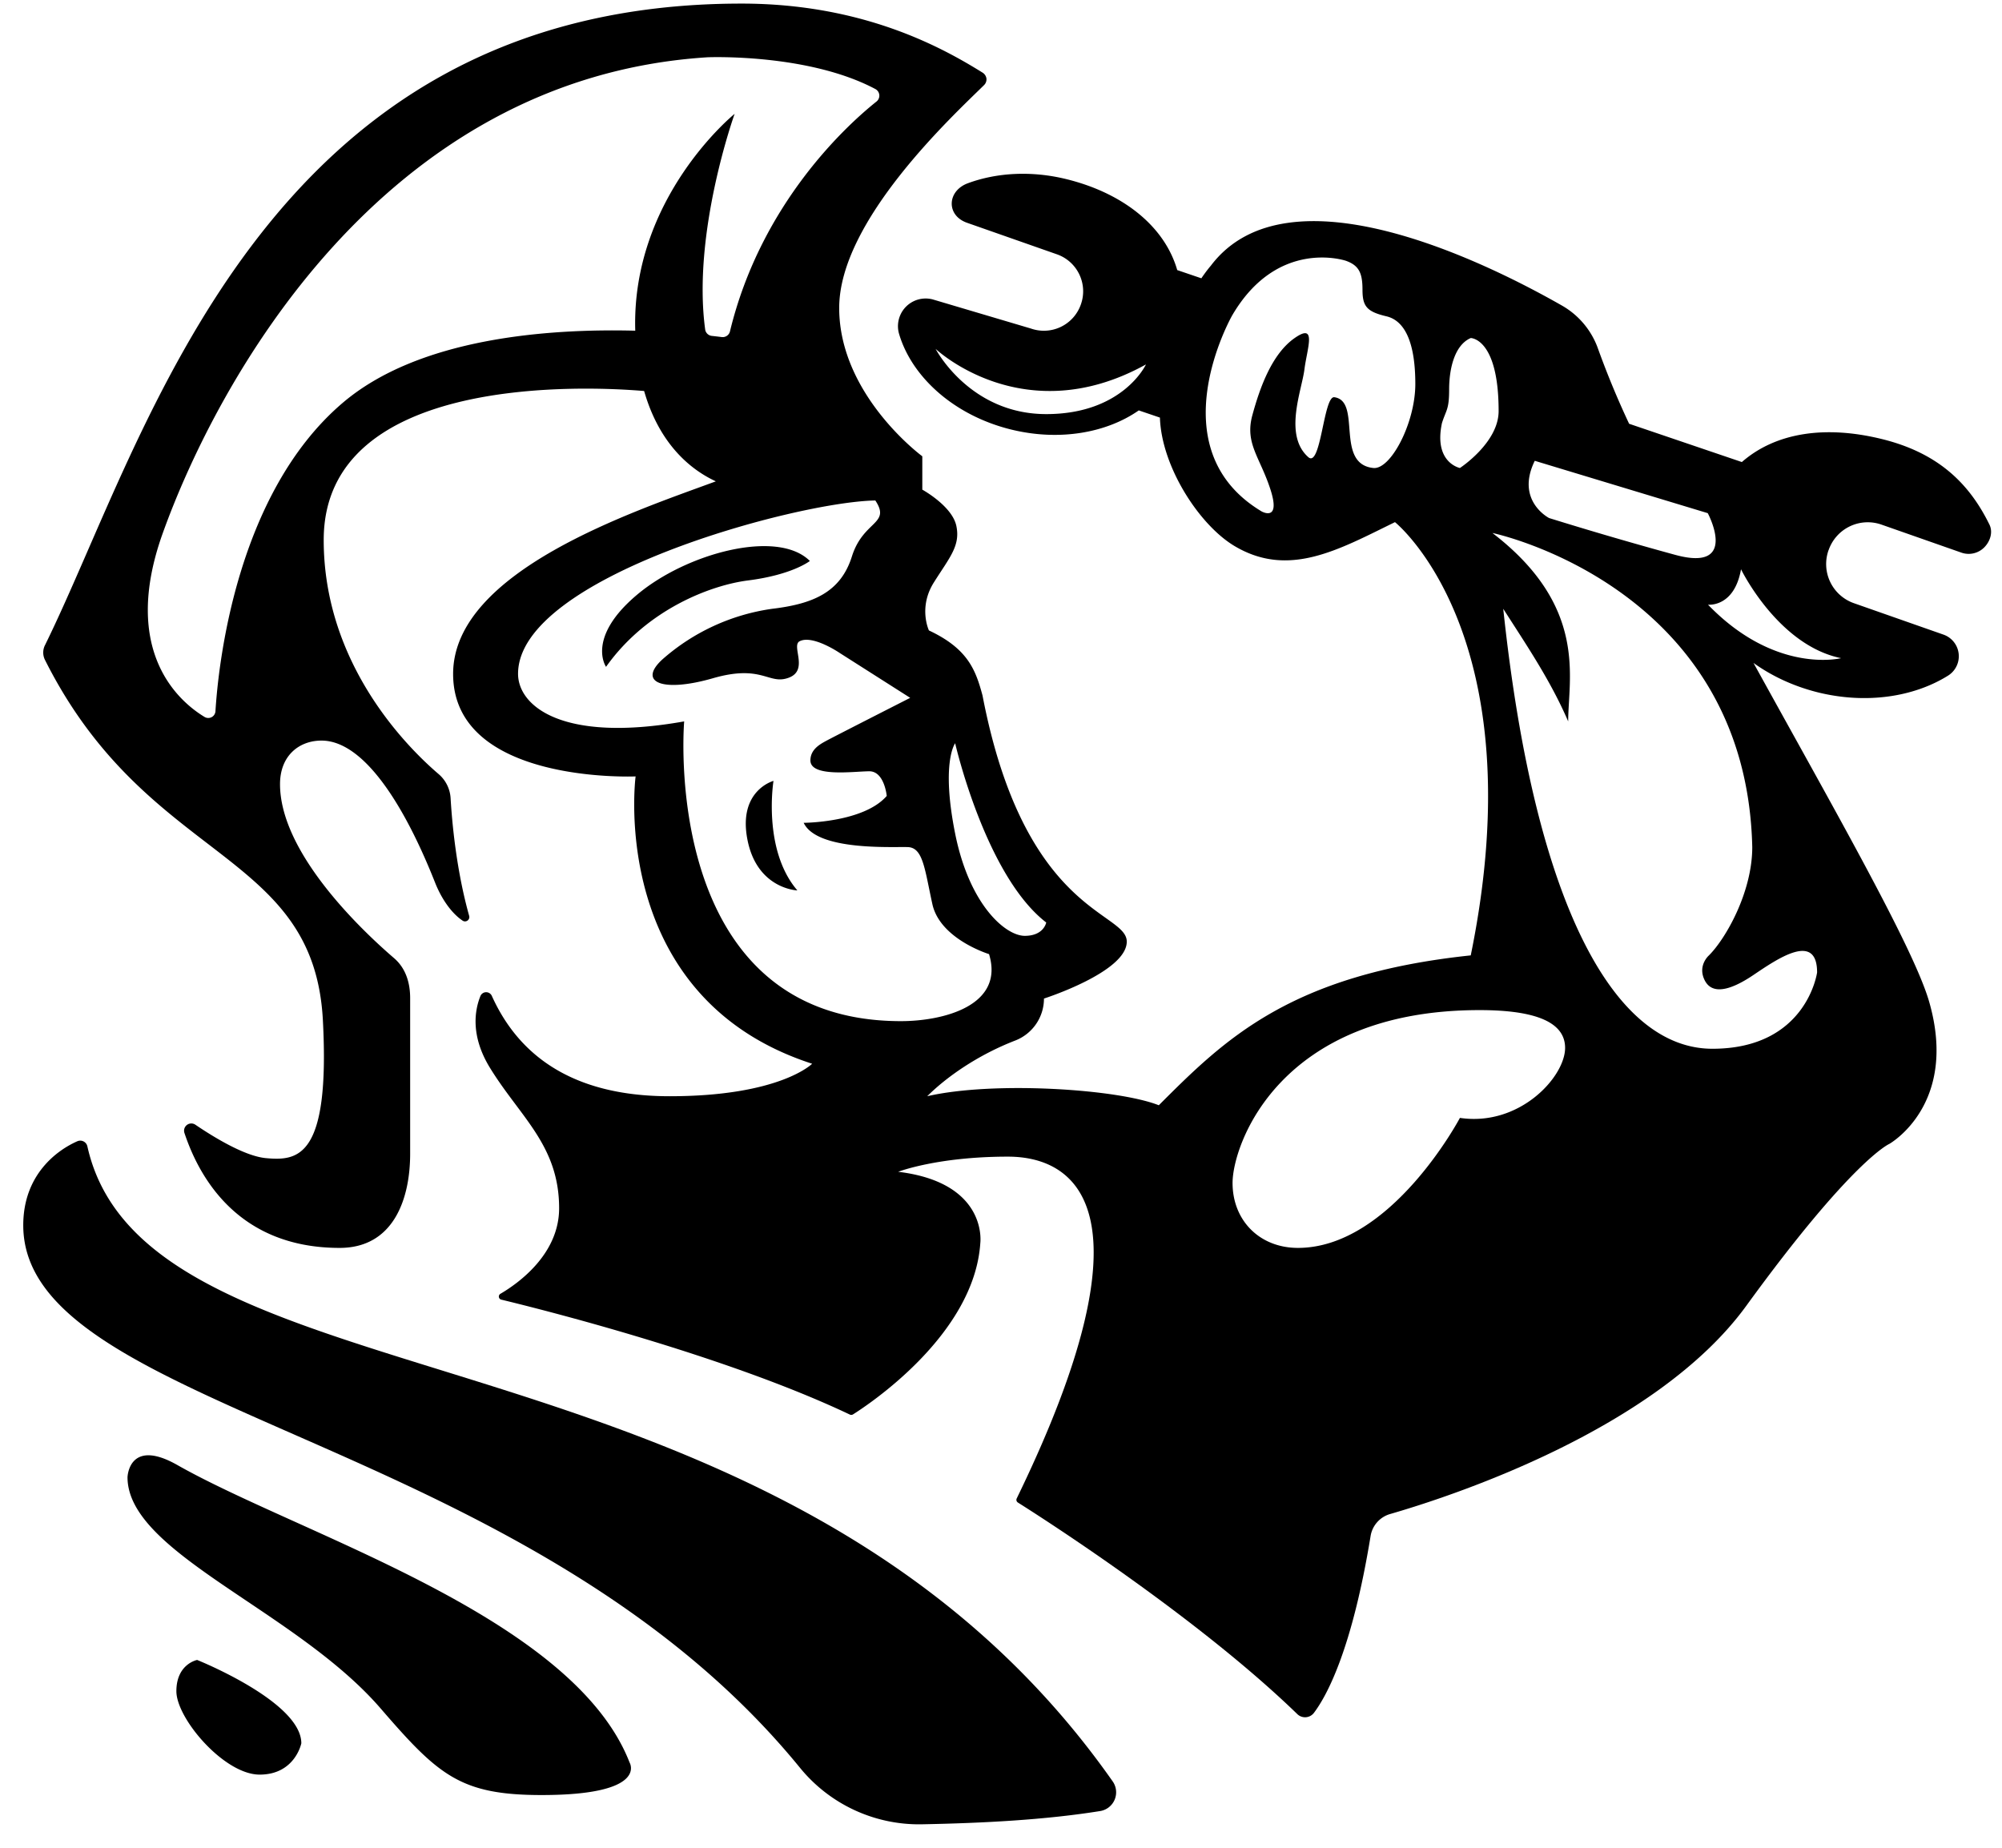 <svg width="39" height="36" xmlns="http://www.w3.org/2000/svg"><g fill-rule="nonzero"><path d="M35.866 12.823s-1.274.323-2.593-1.042c0 0 .511.058.643-.69 0 0 .719 1.482 1.95 1.732m-.468 6.123s-.201 1.487-2.04 1.487c-1.837 0-3.441-2.607-4.074-8.572.454.71.919 1.392 1.265 2.194 0-.84.392-2.237-1.476-3.671 0 0 4.945 1.03 5.062 6.12 0 .877-.514 1.78-.844 2.11 0 0-.225.195-.085.48.139.285.483.218.95-.097.466-.314 1.242-.853 1.242-.05M28.44 21.78s-1.338 2.533-3.156 2.533c-.743 0-1.273-.531-1.273-1.266s.9-3.367 4.811-3.367c.935 0 1.667.171 1.667.736s-.887 1.537-2.049 1.364m0-12.662s-.515-.102-.35-.875c.082-.261.14-.257.14-.656 0-.4.104-.864.421-1.001 0 0 .543 0 .543 1.424 0 .616-.754 1.108-.754 1.108m-1.687 0c-.755-.08-.218-1.304-.76-1.379-.21-.028-.26 1.384-.506 1.168-.486-.428-.127-1.302-.076-1.71.051-.408.25-.919-.19-.611-.44.307-.675.954-.825 1.506-.149.55.15.813.355 1.451.204.639-.176.42-.176.42-2.048-1.23-.572-3.817-.572-3.817.887-1.519 2.216-1.065 2.216-1.065.258.092.323.243.323.566 0 .323.086.426.467.516.382.091.562.56.562 1.319 0 .76-.48 1.672-.818 1.636m3.145-.14l3.37 1.02s.619 1.152-.628.814a74.572 74.572 0 0 1-2.463-.719s-.66-.337-.279-1.115m-16.57 5.077c-2.39.426-3.236-.308-3.236-.927 0-1.89 5.431-3.354 6.96-3.377.308.466-.234.386-.456 1.089-.221.703-.761.926-1.552 1.021a4.094 4.094 0 0 0-2.141.987c-.485.446 0 .65.986.366.965-.278 1.082.137 1.476-.01.395-.147.044-.622.211-.71.255-.132.782.228.782.228l1.373.874s-1.543.785-1.651.846c-.109.06-.293.162-.293.373 0 .335.855.212 1.148.212.294 0 .339.48.339.48-.45.52-1.618.524-1.618.524.26.552 1.732.462 2.029.473.297.01.328.428.478 1.111.15.683 1.104.974 1.104.974.308 1.013-.91 1.306-1.716 1.306-4.721 0-4.223-5.84-4.223-5.84m.537-7.511a.146.146 0 0 1-.128-.126c-.256-1.892.574-4.2.574-4.2s-2.014 1.626-1.936 4.225c-1.709-.044-4.221.142-5.704 1.41-2.078 1.775-2.42 5.126-2.474 6.006a.14.14 0 0 1-.211.11c-.49-.296-1.645-1.273-.814-3.585C4.207 7.5 7.405 1.52 13.783 1.116c0 0 1.952-.082 3.27.619a.146.146 0 0 1 .023.242c-.547.436-2.246 1.959-2.856 4.48a.146.146 0 0 1-.16.11 11.527 11.527 0 0 0-.195-.023m4.742 7.937s.59 2.58 1.774 3.492c0 0-.045.26-.418.26s-1.077-.597-1.356-1.991c-.279-1.394 0-1.761 0-1.761m1.774-6.413c-1.495 0-2.155-1.271-2.155-1.271s1.715 1.624 4.098.303c0 0-.447.968-1.943.968m18.374 2.152c-.378-.77-.968-1.389-2.095-1.666-1.097-.27-2.065-.131-2.728.448l-2.196-.746a17.049 17.049 0 0 1-.604-1.457 1.57 1.57 0 0 0-.705-.846c-1.437-.82-5.33-2.768-6.838-.778 0 0-.079.089-.186.247l-.47-.16c-.244-.848-1.047-1.498-2.16-1.772-.685-.168-1.359-.126-1.918.08-.407.15-.426.626-.018.77l1.753.615c.397.14.607.575.467.973l-.002.006a.763.763 0 0 1-.972.467l-1.898-.563a.539.539 0 0 0-.668.676c.252.84 1.078 1.584 2.182 1.855.938.23 1.855.066 2.485-.373l.412.14c.03.955.767 2.095 1.456 2.504 1.056.627 2.024.07 3.123-.467 0 0 2.752 2.2 1.476 8.441-3.523.371-4.797 1.64-6.077 2.92-.8-.318-3.222-.474-4.511-.176.365-.365.971-.797 1.714-1.085a.877.877 0 0 0 .56-.818s1.613-.516 1.613-1.109-1.992-.533-2.81-4.796c-.133-.495-.283-.91-1.044-1.267 0 0-.212-.446.096-.935.307-.488.52-.715.438-1.102-.081-.387-.663-.706-.663-.706v-.65S16.348 7.701 16.348 6c0-1.703 2.218-3.747 2.82-4.34a.157.157 0 0 0 .048-.133.163.163 0 0 0-.08-.115C18.36.93 16.818.07 14.447.07 5.079.07 2.887 8.48.879 12.565a.32.32 0 0 0-.006.286c2.003 4 5.24 3.674 5.417 7.028.141 2.682-.486 2.742-1.11 2.685-.41-.038-1.01-.404-1.374-.651a.141.141 0 0 0-.213.161c.244.732.954 2.239 3.023 2.239 1.052 0 1.374-.955 1.374-1.835v-3.032c0-.299-.086-.582-.312-.777-.713-.613-2.223-2.085-2.223-3.391 0-.558.374-.849.808-.849.813 0 1.602 1.224 2.213 2.768.143.36.348.615.536.74.029.02.068.019.096-.002a.084.084 0 0 0 .032-.09c-.252-.896-.335-1.832-.362-2.293a.67.67 0 0 0-.233-.47c-.604-.516-2.239-2.138-2.239-4.561 0-3.265 5.194-2.992 6.242-2.903.312 1.09.963 1.56 1.397 1.76-1.571.58-5.118 1.742-5.118 3.752 0 2.154 3.555 1.997 3.555 1.997s-.565 4.301 3.439 5.598c0 0-.625.633-2.776.633-2.007 0-2.987-.896-3.464-1.955a.121.121 0 0 0-.223.005c-.11.274-.196.77.184 1.392.59.963 1.35 1.516 1.35 2.74 0 .905-.81 1.472-1.143 1.667a.062.062 0 0 0 .016.114c.789.19 4.377 1.092 6.792 2.24.02.009.042.007.06-.004.27-.17 2.36-1.536 2.48-3.337 0 0 .158-1.177-1.6-1.39 0 0 .761-.295 2.137-.295 1.371 0 2.868 1.114.172 6.66a.062.062 0 0 0 .023.079c.414.26 3.481 2.218 5.443 4.122a.217.217 0 0 0 .324-.024c.253-.336.743-1.235 1.104-3.446a.535.535 0 0 1 .38-.428c1.17-.338 5.182-1.64 6.938-4.056 2.068-2.847 2.785-3.154 2.785-3.154s1.354-.758.78-2.764c-.298-1.048-1.874-3.795-3.424-6.608.358.257.785.457 1.261.575.943.231 1.866.086 2.528-.327a.446.446 0 0 0-.089-.8l-1.744-.612a.808.808 0 0 1-.495-1.03l.003-.006a.807.807 0 0 1 1.029-.495l1.557.546a.428.428 0 0 0 .444-.101c.117-.117.175-.298.102-.446M3.84 32.341s2.03.812 2.03 1.624c0 0-.122.61-.812.61-.69 0-1.622-1.091-1.622-1.625 0-.533.405-.609.405-.609z"/><path d="M1.702 22.334a.142.142 0 0 0-.195-.099c-.396.174-1.054.65-1.054 1.637 0 3.642 9.818 4.053 15.132 10.571a2.99 2.99 0 0 0 2.371 1.1c1.206-.023 2.41-.087 3.475-.258a.37.37 0 0 0 .244-.579C15.2 25.483 2.878 27.616 1.702 22.334M15.777 10.93c-.63-.631-2.416-.15-3.376.665-.987.836-.595 1.397-.595 1.397.802-1.131 2.057-1.593 2.764-1.683.87-.11 1.207-.38 1.207-.38M15.068 15.214s-.694.185-.508 1.143c.187.966.973.991.973.991-.683-.795-.465-2.134-.465-2.134M3.456 28.544c2.4 1.362 7.7 2.946 8.809 5.796 0 0 .378.633-1.714.633-1.585 0-2.011-.385-3.137-1.688-1.653-1.913-4.93-3.027-4.93-4.504 0 0 .022-.776.972-.237"/></g></svg>